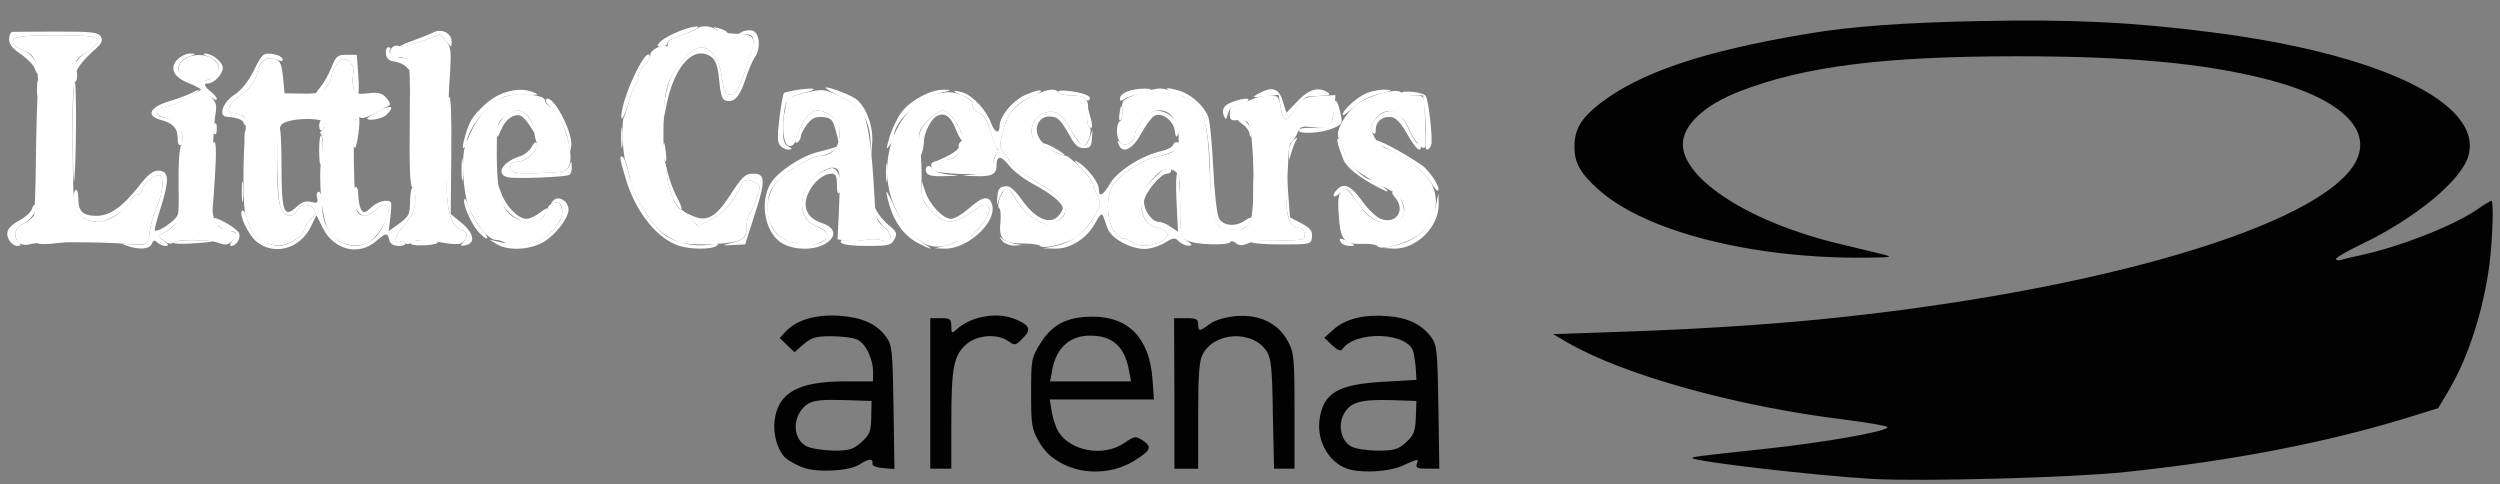 <?xml version="1.0" encoding="utf-8"?>
<!-- Generator: Adobe Illustrator 16.0.0, SVG Export Plug-In . SVG Version: 6.00 Build 0)  -->
<!DOCTYPE svg PUBLIC "-//W3C//DTD SVG 1.1//EN" "http://www.w3.org/Graphics/SVG/1.1/DTD/svg11.dtd">
<svg version="1.1" id="Layer_1" xmlns="http://www.w3.org/2000/svg" xmlns:xlink="http://www.w3.org/1999/xlink" x="0px" y="0px"
	 width="1373px" height="266px" viewBox="0 0 1373 266" enable-background="new 0 0 1373 266" xml:space="preserve">
<rect x="0" y="0" width="1373" height="266" fill="#808080" stroke="none"/>
<path fill="#ffffff" d="M69.469,134.899c-3.141-0.994-2.647-1.158,2.48-0.662c8.1,0.994,9.753-0.164,10.416-7.271
	c0.166-3.143,1.819-8.928,3.638-13.063c3.472-7.77,4.298-16.037,1.818-17.523c-1.984-1.324-10.085,5.287-10.085,8.267
	c0,1.322-0.994,2.313-2.315,2.313c-1.321,0-2.811,1.322-3.472,2.977c-1.653,4.794-12.4,11.903-18.353,11.903
	c-7.109,0-12.729-4.793-13.227-11.406c-0.166-2.812,0.331-5.621,1.157-6.117c0.826-0.496,1.488,1.653,1.488,4.63
	c0,7.108,2.479,9.588,9.919,9.588s14.218-4.791,23.146-16.035c4.793-6.282,7.771-8.764,10.747-8.764
	c5.952,0,6.283,4.629,1.819,19.18c-2.313,7.109-3.966,13.228-3.637,13.557c1.488,1.486,11.244-5.126,12.566-8.432
	c1.157-2.812,1.486-2.977,1.486-0.662c0.167,2.812-3.472,7.111-9.093,10.58c-3.139,1.819-3.139,1.819,0.167,4.465
	c2.646,1.984,2.811,2.479,0.827,2.646c-1.488,0-3.473-0.825-4.629-1.983c-1.488-1.485-2.151-1.154-2.978,0.828
	C82.2,136.883,76.413,137.378,69.469,134.899L69.469,134.899z M140.726,132.583c-4.629-4.133-9.752-14.879-7.771-16.862
	c0.498-0.496,1.325,0.497,1.984,2.151c3.141,9.752,4.794,12.398,9.424,14.711c2.645,1.324,6.778,2.479,8.928,2.479
	c4.629,0,13.722-5.785,13.722-8.762c0-0.992,1.653-3.474,3.472-5.621c2.976-2.978,3.306-4.133,1.488-6.283
	c-2.811-3.472-6.117-3.139-8.597,0.827c-3.141,4.96-7.274,4.134-9.424-1.818c-1.984-5.953-2.48-42.158-0.496-43.315
	c0.662-0.496,1.157,9.093,1.157,21.161c0,25.131,1.323,28.768,8.1,22.486c2.978-2.811,5.291-3.638,8.101-2.811
	c3.472,0.826,3.968,0.496,3.307-2.314c-0.496-1.818,0-3.307,0.992-3.307c1.157,0,1.82,3.143,1.82,8.102
	c0,21.492,23.477,29.76,33.066,11.572c1.818-3.638,3.307-7.605,3.307-8.928c0-4.133-3.474-4.629-6.78-0.991
	c-1.819,1.983-4.629,3.472-6.283,3.472c-4.793,0-9.258-13.227-5.125-15.705c0.992-0.66,1.653,1.155,1.653,4.463
	c0,2.977,0.827,6.613,1.653,7.937c1.322,1.983,2.149,1.819,5.456-1.323c2.149-1.982,5.621-3.637,7.771-3.637
	c3.637,0,3.637,0.496,2.811,8.266l-0.99,8.432l4.794-3.473c6.446-4.629,6.944-5.455,6.944-14.053
	c0.166-3.967,0.827-6.943,1.653-6.447c1.982,1.156,1.653,10.25-0.498,14.383c-0.992,1.984-3.803,5.621-5.952,8.103
	c-3.803,3.968-4.133,9.259-0.496,7.108c0.827-0.495,1.818-0.166,2.48,0.826c0.66,0.994-0.827,1.652-3.307,1.652
	c-2.976,0-4.794-0.99-5.291-3.306c-1.157-4.134-1.488-4.134-7.44,0.825c-9.424,8.103-22.981,4.631-28.933-7.107l-3.637-7.275
	l-3.307,6.78C164.368,136.883,150.314,140.521,140.726,132.583z M272.824,134.073l-4.134-2.479l4.96,1.155
	c15.54,3.638,24.965,0.828,32.735-9.59c3.968-5.455,2.811-13.393-1.818-11.737c-2.313,0.825-2.479,0.659-0.661-1.323
	c2.479-2.646,7.439-0.331,8.268,4.134c0.991,4.629-7.44,15.539-14.55,19.179C290.019,137.378,278.61,137.71,272.824,134.073z
	 M373.179,135.063c-11.903-3.637-23.807-18.186-29.263-36.041c-3.639-11.904-3.969-14.219-1.82-12.73
	c0.826,0.496,2.479,5.127,3.474,10.416c1.983,9.754,10.579,24.472,18.187,31.248c5.62,4.959,16.697,7.771,25.129,6.447
	c4.96-0.662,6.448-0.498,4.631,0.659C390.537,137.048,379.627,137.048,373.179,135.063z M430.383,134.073
	c-9.92-4.961-13.723-22.486-7.109-33.396c3.803-6.282,16.203-14.551,25.296-17.029c3.473-0.826,7.605-1.982,9.093-2.479
	c2.313-0.827,2.149-0.496-0.329,1.652c-1.819,1.486-4.631,2.646-6.283,2.646c-5.29,0-19.343,8.434-24.47,14.549
	c-3.968,4.794-4.96,7.605-4.96,13.557c0,10.746,4.3,16.863,13.724,19.674c15.045,4.3,26.618-3.967,12.729-9.26
	c-10.417-3.967-10.087-19.672,0.827-27.938c3.139-2.314,6.941-3.968,8.595-3.638c3.308,0.662,5.787,9.754,3.639,13.228
	c-0.992,1.321-1.486,0-1.486-3.97c0-4.959-0.661-6.28-2.978-6.28c-4.63,0-10.416,4.959-12.896,11.076
	c-3.307,7.604-0.331,13.393,7.606,16.036c7.604,2.48,8.432,7.439,1.817,11.406C447.247,137.378,437.327,137.544,430.383,134.073
	L430.383,134.073z M503.955,133.411c-7.275-3.967-12.567-10.912-15.541-20.832c-1.158-3.968-1.819-7.273-1.486-7.273
	c0.329,0,2.479,4.134,4.793,9.424c4.133,8.764,9.754,15.376,16.863,19.84C513.544,137.71,510.733,136.883,503.955,133.411z
	 M518.834,135.063c3.14-0.658,6.282-1.982,7.272-2.975c0.993-0.992,2.646-1.323,3.638-0.992c2.148,0.826,9.261-6.285,12.566-12.566
	c1.322-2.646,1.485-4.134,0.165-5.457c-1.321-1.322-3.803-0.33-9.094,3.474c-9.754,6.942-14.879,6.778-21.823-0.66
	c-4.133-4.3-5.619-7.274-5.456-11.077l0.166-5.29l1.82,5.455c2.148,7.11,9.753,15.211,14.218,15.211c1.984,0,6.283-2.646,9.92-5.787
	c7.607-6.776,11.242-7.272,12.73-1.651c2.313,9.588-13.723,24.139-26.122,23.807l-5.456-0.166L518.834,135.063z M578.849,135.229
	c9.424-1.82,16.698-7.111,21.493-15.377c4.299-7.273,4.464-8.1,2.313-12.4c-1.323-2.645-2.479-5.619-2.479-6.777
	c0-0.991-2.812-4.629-6.117-7.936c-3.638-3.475-4.795-5.291-2.811-4.135c5.125,2.48,12.233,11.406,12.233,15.211
	c0,4.793,2.148,3.803,6.446-3.474c4.3-6.778,17.688-15.21,27.94-17.36c2.976-0.658,5.95-2.148,6.445-3.471
	c0.826-2.314,3.805-1.654,3.805,0.826c0,1.652-6.78,4.464-14.054,6.117c-7.439,1.652-20.501,10.416-23.146,15.705
	c-3.638,6.942-3.142,19.014,0.992,24.801c1.817,2.645,3.968,4.462,4.629,3.966c0.827-0.331,2.811,0.331,4.464,1.653
	c3.803,2.811,8.432,3.142,15.376,0.662c6.613-2.315,6.282-6.944-0.659-8.103c-5.622-0.992-9.094-6.446-9.094-14.384
	c0-3.967,1.652-7.109,6.283-12.069c6.281-6.446,10.25-8.432,10.25-4.96c0,0.994-0.994,1.653-2.314,1.653
	c-3.473,0-12.565,11.077-12.565,15.376c0,4.96,4.463,11.076,7.937,11.076c1.653,0,4.63,1.158,6.779,2.812l3.968,2.646l-0.827-16.697
	c-0.496-9.26-0.167-16.368,0.66-15.872c0.661,0.496,1.323,8.596,1.323,17.854c0,15.873,0.329,17.36,3.804,19.674
	c2.976,2.149,3.14,2.646,0.826,2.646c-1.488,0.166-3.804-0.993-5.29-2.313c-2.149-2.313-2.978-2.148-7.938,0.826
	c-2.976,1.819-7.936,3.307-10.913,3.307c-7.769,0-18.352-5.786-20.336-11.242c-0.826-2.479-1.982-5.621-2.479-6.943
	c-0.659-1.652-1.818-0.66-4.135,3.637c-4.463,8.599-13.722,14.55-22.151,14.386l-6.613-0.168L578.849,135.229L578.849,135.229z
	 M764.68,135.229c14.549-3.307,21.325-9.92,24.138-23.313l1.157-5.787l0.165,5.621c0.331,12.729-12.232,25.295-24.964,24.799
	l-5.456-0.33L764.68,135.229z M4.991,131.923c-2.314-4.465-0.661-7.439,5.952-11.077c3.141-1.653,6.117-4.464,6.613-6.117
	s1.323-2.646,1.82-2.313c1.819,1.982-1.82,7.938-6.284,10.25c-4.96,2.646-6.282,6.943-2.809,10.416
	c1.486,1.488,1.323,1.982-0.826,1.982C7.967,135.063,5.982,133.577,4.991,131.923L4.991,131.923z M20.862,133.245
	c0.496-0.826,4.794-1.486,9.424-1.321c9.754,0.166,8.928,0.825-2.48,1.981C23.508,134.237,20.366,134.073,20.862,133.245z
	 M95.261,133.079c0.496-0.658,5.787-1.321,11.904-1.154c13.061,0.165,11.903,0.992-2.48,1.818
	C99.063,134.073,94.765,133.907,95.261,133.079L95.261,133.079z M127.83,132.089c3.141-3.307,2.149-5.291-2.314-5.291
	c-2.976,0-8.1-4.133-8.1-6.613c0-1.984,12.069,4.629,13.722,7.607c1.488,2.645-1.157,7.271-4.298,7.271
	C126.012,135.063,126.343,133.741,127.83,132.089z M225.705,133.411c1.157-1.983,13.557-2.313,14.713-0.33
	c0.331,0.66-2.976,1.487-7.44,1.652C227.688,134.899,225.043,134.403,225.705,133.411z M254.308,133.245
	c2.976-3.141,2.479-6.117-1.158-7.272c-6.444-1.983-8.432-12.07-8.432-42.986c0-18.352,0.66-29.098,1.819-29.76
	c1.156-0.826,1.486,8.929,1.321,31.58l-0.329,32.735l6.282,5.125c6.613,5.621,7.44,11.076,1.653,12.068
	C252.819,135.229,252.488,134.899,254.308,133.245z"/>
<path fill="#ffffff" d="M401.121,133.577c7.771-1.983,8.928-3.143,8.928-9.094c0-2.811,0.659-5.953,1.485-6.779
	c0.826-0.992,2.646-4.793,3.969-8.764c2.313-6.447,2.313-7.109-0.496-8.598c-4.464-2.313-6.613-1.983-7.938,1.322
	c-3.636,8.268-9.422,15.211-16.035,18.685l-7.438,3.968l-3.637-3.803l-3.804-3.803l4.464,1.983c7.272,3.14,12.232,0.66,19.179-9.754
	c8.1-12.399,9.259-13.557,14.219-13.557c6.282,0,6.447,4.3,0.496,22.317l-5.289,16.533l-6.613,0.331
	C396.323,134.899,396.323,134.733,401.121,133.577z M461.961,133.245c-0.826-1.321,0.167-1.651,3.307-1.155
	c2.48,0.495,6.943,0.329,9.92-0.331c2.812-0.66,6.943-0.496,8.928,0.167c5.786,2.147,6.778-2.979,1.486-7.275
	c-2.313-1.983-4.793-5.786-5.289-8.597c-0.826-4.796-0.826-4.796,0.826-0.828c0.992,2.314,4.134,6.117,6.942,8.434
	c4.464,3.637,4.795,4.629,3.142,7.77c-1.818,3.307-3.307,3.637-15.045,3.637C468.242,135.063,462.621,134.403,461.961,133.245z
	 M550.412,132.253c-1.982-2.646-1.982-2.81,0.168-0.991c1.322,0.991,4.299,2.149,6.612,2.646l4.134,0.661l-4.301,0.331
	C554.546,134.899,551.569,133.741,550.412,132.253L550.412,132.253z M687.304,132.915c0.497-0.826,6.613-1.157,13.557-0.992
	c6.944,0.328,13.559,0,14.549-0.661c2.48-1.488,0.994-6.117-2.148-6.117c-4.793,0-7.272-6.944-6.943-19.84l0.33-12.399l0.827,13.228
	l0.993,13.227l6.283,3.308c4.96,2.646,6.116,4.133,5.786,7.438c-0.496,4.134-0.661,4.134-17.194,4.134
	C694.084,134.237,686.81,133.577,687.304,132.915z M736.573,133.245c-1.819-2.646-0.331-2.811,4.135-0.33
	c3.966,1.984,3.966,2.148,0.494,2.148C739.219,135.063,737.069,134.237,736.573,133.245z M49.299,132.253
	c1.984-0.328,5.291-0.328,7.439,0c1.984,0.33,0.331,0.662-3.802,0.662C48.803,132.915,47.149,132.583,49.299,132.253z
	 M262.408,126.962c-4.3-5.127-8.764-16.203-7.273-17.689c0.496-0.496,1.653,1.984,2.811,5.456c1.158,3.472,3.968,8.267,6.282,10.747
	c2.316,2.479,3.803,4.959,3.307,5.455C267.039,131.427,264.723,129.608,262.408,126.962z M671.598,125.641
	c-4.63-1.653-6.942-10.249-6.942-26.453c0-20.005-2.314-34.719-6.284-40.008c-1.485-2.151-5.951-5.127-9.753-6.613
	c-9.261-3.638-10.416-5.29-2.313-3.142c7.273,1.818,14.384,7.936,17.193,14.549c0.991,2.314,2.148,14.88,2.812,28.105
	c0.659,13.559,1.981,25.627,3.14,27.775c2.314,4.301,9.261,4.96,14.714,0.993c3.968-2.646,4.794-1.322,1.486,2.646
	C683.668,125.972,675.897,127.128,671.598,125.641L671.598,125.641z M288.199,121.837c-7.604-1.818-15.375-11.242-15.375-18.516
	c0.165-2.646,0.826-1.982,2.479,2.811c2.646,7.273,9.259,14.053,13.887,14.053c1.653,0,4.96-1.486,7.439-3.473
	c2.313-1.819,4.3-2.812,4.3-1.983c-0.167,1.488-5.953,8.929-6.943,8.597C293.821,123.161,291.176,122.665,288.199,121.837z
	 M566.945,119.192c-3.307-2.314-7.438-6.779-9.094-9.92c-3.637-6.779-6.445-7.109-8.762-0.993l-1.653,4.464l0.331-4.959
	c0.165-3.639,1.322-5.127,3.966-5.457c2.812-0.496,5.127,1.488,9.591,7.605c7.109,9.92,14.55,13.393,19.343,9.26
	c1.652-1.652,2.978-3.637,2.978-4.795c0-2.811-6.284-8.1-16.368-13.391c-4.959-2.647-10.746-7.109-13.061-10.088
	c-4.629-5.786-6.942-5.619-6.942,0.33c0,4.465-2.978,5.955-12.07,5.457l-6.941-0.166l8.267-0.991
	c7.272-0.827,8.268-1.488,8.764-5.128c0.33-2.313,1.321-4.959,2.147-6.116c0.992-0.992,0.992-2.313,0.166-2.646
	c-0.66-0.496-2.313-4.795-3.636-9.425c-1.653-6.282-3.474-9.093-6.117-10.085c-2.148-0.826-3.803-2.811-3.803-4.629
	c0-1.984-1.82-3.805-4.96-4.96c-2.646-0.826-4.96-1.983-4.96-2.479c0-0.498,2.148,0,4.96,0.826
	c5.619,1.982,12.896,10.086,15.209,16.698c1.82,5.125,4.631,6.282,4.631,1.984c0-5.621,7.109-14.386,14.382-17.527
	c4.134-1.817,7.771-2.81,8.268-2.313c0.66,0.496-1.818,2.148-5.456,3.638c-8.433,3.473-12.896,8.927-15.376,19.014
	c-1.983,7.272-1.818,8.597,0.495,11.242c1.488,1.653,2.647,3.472,2.647,4.133c0,1.984,7.604,7.604,18.846,14.22
	c12.399,7.273,15.541,13.393,9.425,18.354C577.03,124.483,574.053,124.317,566.945,119.192L566.945,119.192z M754.429,120.185
	c-2.977-1.652-7.274-6.117-9.589-9.92c-4.795-7.439-5.127-7.605-9.424-3.803c-3.308,2.977-4.134,0.662-0.994-2.479
	c3.805-3.803,7.606-1.983,13.558,6.282c3.307,4.629,7.937,9.094,10.25,9.92c8.598,3.307,14.054-4.96,7.771-11.904
	c-1.487-1.652-1.82-2.976-0.826-2.976c3.307,0,7.271,9.589,5.456,13.062C767.488,124.152,762.034,124.813,754.429,120.185z
	 M115.762,98.196c0-11.574,0.66-19.51,1.653-20.171c1.322-0.827,1.486,4.96,0.66,18.517c-0.66,10.748-1.323,19.841-1.653,20.171
	C116.092,117.042,115.762,108.776,115.762,98.196z M369.872,109.438c-1.487-3.141-3.142-8.927-3.638-12.896l-0.827-6.942
	l1.653,6.613c0.992,3.637,3.14,9.424,5.126,12.896c1.82,3.307,2.646,6.117,1.82,6.117
	C373.345,115.225,371.36,112.579,369.872,109.438z M688.297,104.478c0-6.281,0.331-8.762,0.66-5.29c0.33,3.308,0.33,8.597,0,11.573
	C688.628,113.571,688.297,110.927,688.297,104.478z M132.79,105.305c0-4.96,0.331-7.108,0.661-4.464c0.329,2.48,0.329,6.447,0,9.094
	C133.121,112.413,132.79,110.265,132.79,105.305z"/>
<path fill="#ffffff" d="M756.412,102.659c-10.25-5.455-17.193-10.912-18.685-15.209c-3.307-8.268-4.133-12.399-2.313-11.242
	c0.825,0.496,2.148,3.472,2.646,6.613c0.993,5.618,10.746,15.87,15.046,15.87c0.827,0,3.474,1.488,5.787,3.308
	C763.853,105.966,763.026,106.132,756.412,102.659z M785.346,99.353c-3.638-5.621-15.047-14.053-25.131-18.518
	c-2.646-0.99-4.629-2.646-4.629-3.471c0-1.654,15.539,6.612,25.296,13.392c4.464,3.142,10.415,12.399,8.926,13.888
	C789.313,105.14,787.328,102.825,785.346,99.353z M39.875,74.388c0-15.539,0.496-28.766,1.157-29.262
	c1.157-0.66,0.827,46.621-0.331,54.393C40.371,101.337,40.04,90.095,39.875,74.388z M253.48,92.905c0-5.455,0.331-7.438,0.661-4.464
	c0.329,2.978,0.329,7.439,0,9.919C253.812,100.841,253.48,98.36,253.48,92.905z M486.595,94.559c0-4.464,0.331-6.282,0.66-3.638
	c0.331,2.479,0.331,6.117,0,8.267C486.926,101.172,486.595,99.188,486.595,94.559z M279.106,97.37
	c-7.108-1.488-3.472-8.268,6.117-11.408c2.811-0.826,5.787-3.307,6.778-5.288c1.487-2.647,2.313-3.142,3.142-1.654
	c1.653,2.479-6.282,9.754-10.581,9.754c-3.803,0-5.125,1.487-3.967,4.3c0.66,1.982,3.967,2.313,15.707,1.982
	c13.227-0.496,15.045-0.827,16.366-3.803c1.156-3.141,1.321-3.141,1.321,0.33c0.167,1.983-0.496,3.968-1.321,4.463
	C311.016,97.204,283.074,98.36,279.106,97.37z M508.748,94.559c-1.323-3.14,1.651-4.793,3.307-1.819
	c0.661,1.323,4.631,2.646,8.764,3.142c7.109,0.497,6.942,0.661-1.819,0.825C512.055,97.038,509.41,96.376,508.748,94.559z
	 M175.28,82.159c0-4.793,0.496-8.268,1.157-7.604c1.156,1.157,0.827,14.384-0.498,15.706
	C175.611,90.591,175.28,86.954,175.28,82.159z M364.417,86.456c-0.496-1.323-0.66-4.133-0.329-6.283
	c0.496-2.809,0.826-2.148,1.485,2.479C366.4,88.938,365.904,90.425,364.417,86.456L364.417,86.456z M519.165,86.292
	c3.14-1.486,6.281-3.473,6.941-4.629c0.661-1.158,1.324-1.158,1.324-0.332c0,3.475-2.812,5.787-8.267,6.613l-5.786,0.993
	L519.165,86.292z M504.614,79.679c0-7.109,0.661-9.094,5.127-13.557c2.812-2.978,6.446-5.457,7.937-5.457
	c3.142,0,8.598,6.781,10.416,12.896c1.984,6.117-0.496,4.133-3.307-2.809c-2.646-6.78-5.619-8.928-9.754-7.275
	c-3.307,1.158-7.438,8.928-7.605,14.055c0,2.148-0.66,5.289-1.323,7.108C505.277,86.788,504.781,85.3,504.614,79.679z
	 M707.806,83.646c-0.165-2.479,1.157-5.456,2.646-6.612c2.151-1.819,2.48-1.819,1.488-0.168c-0.827,1.324-1.984,4.301-2.646,6.613
	l-1.324,4.464L707.806,83.646z M478.162,78.025c-0.495-11.903-4.793-19.013-15.045-24.138c-4.63-2.314-8.929-4.795-9.424-5.291
	c-2.313-2.314,12.068,2.811,16.202,5.621c5.786,4.133,9.919,15.376,9.093,24.8l-0.659,7.274L478.162,78.025z M575.212,81.331
	c-4.3-2.148-8.101-5.289-8.433-6.943c-1.983-7.77,6.117-15.208,13.723-12.398c1.817,0.826,5.456,4.959,7.771,9.424
	c5.291,9.754,7.771,10.746,10.085,4.629l1.653-4.629l-0.33,4.959c-0.329,4.134-0.992,4.961-4.463,4.961
	c-2.979,0-4.96-1.653-7.606-6.613c-5.125-9.094-6.777-10.746-11.406-10.746c-5.289,0-8.434,5.621-5.952,10.913
	c0.991,2.147,2.479,3.967,3.472,3.967c0.827,0,3.966,1.487,6.942,3.308C588.272,86.788,584.47,86.126,575.212,81.331z
	 M312.669,81.167c-0.331-7.109-5.291-18.188-9.591-21.66c-2.479-1.982-3.968-4.299-3.141-4.961
	c3.475-3.471,15.21,18.686,13.725,26.125C312.999,84.308,312.999,84.308,312.669,81.167z M341.105,75.546
	c0-4.961,0.33-7.109,0.661-4.465c0.329,2.479,0.329,6.447,0,9.094C341.436,82.655,341.105,80.505,341.105,75.546z M194.789,81.167
	c-1.819-1.653-1.653-12.566,0.331-15.541c0.827-1.322,1.653-1.984,1.984-1.653C198.261,65.626,195.946,82.325,194.789,81.167z
	 M255.465,74.719c2.313-8.267,4.133-11.077,10.746-17.192c7.936-7.439,19.344-10.25,27.278-6.613
	c2.646,1.156,1.984,1.322-3.307,1.156c-11.573-0.33-13.394,0.166-20.666,5.953c-6.448,5.125-13.062,15.21-13.227,20.336
	c0,0.991-0.661,2.314-1.653,2.977C253.812,81.829,254.142,78.853,255.465,74.719z M428.399,79.845
	c-1.488-1.654-1.488-5.787-0.331-15.047c0.827-6.944,1.984-13.061,2.48-13.723c0.661-0.496,4.794-1.322,9.26-1.984
	c9.589-1.156,9.422,0.168-0.498,2.48c-7.604,1.983-8.926,4.463-9.258,19.344c-0.166,5.785,0.496,8.266,2.811,9.424
	c2.479,1.486,2.479,1.652,0.165,1.818C431.54,82.159,429.39,81.167,428.399,79.845L428.399,79.845z M488.578,75.05
	c1.322-4.299,4.3-10.416,6.613-13.557c5.125-6.613,16.202-12.4,23.313-12.233c4.299,0.165,4.299,0.329-1.653,1.653
	c-11.573,2.809-25.792,15.705-25.792,23.475c0,1.158-1.157,3.638-2.479,5.458C486.595,82.655,486.595,81.993,488.578,75.05z
	 M614.395,79.349c-0.992-2.313-0.826-2.48,0.827-0.992c2.646,2.645,8.101-0.166,8.101-4.465c0-1.652,1.982-5.455,4.3-8.266
	c3.472-3.967,5.456-4.961,9.424-4.629c6.117,0.66,12.231,7.936,10.085,12.398c-1.157,2.479-1.322,2.314-1.983-1.652
	c-0.66-5.621-7.272-10.416-11.243-8.103c-1.484,0.827-4.629,5.127-7.107,9.591C622.165,81.993,616.379,84.804,614.395,79.349
	L614.395,79.349z M772.78,73.562c-3.307-5.951-6.116-8.926-8.597-9.258c-4.793-0.662-8.596,2.314-8.596,6.777
	c0,2.646-0.498,2.979-1.82,1.653c-2.811-2.81,2.314-10.086,7.606-11.405c5.289-1.322,8.763,1.485,12.729,10.578
	c1.652,3.805,3.804,6.944,4.631,6.944c0.991,0,1.653,0.826,1.653,1.651C780.386,84.308,777.408,81.663,772.78,73.562z
	 M783.031,78.521c0.33-2.149,0.165-8.763-0.331-14.88l-1.156-11.242h-5.456c-2.977,0-5.786-0.496-6.282-1.322
	c-0.331-0.662,2.149-0.992,5.786-0.662c3.472,0.332,6.943,1.324,7.439,2.314c1.652,2.646,3.969,24.305,2.977,26.949
	C784.519,83.481,782.203,82.655,783.031,78.521z M97.575,75.876c0-5.455-2.647-8.267-9.424-10.086
	c-8.101-2.15-5.952-6.943,4.464-10.086c4.96-1.486,10.747-3.638,12.896-4.793c5.787-3.142,4.298-0.826-2.149,2.977
	c-3.141,1.818-8.267,3.803-11.573,4.463c-7.109,1.323-7.606,4.961-0.994,6.447c2.647,0.496,5.622,1.982,6.613,2.976
	c2.647,3.308,3.968,10.581,1.984,11.74C98.237,80.34,97.575,78.853,97.575,75.876z M134.278,75.546c0-3.141,0.329-4.465,0.827-2.812
	c0.329,1.487,0.329,4.134,0,5.786C134.608,80.009,134.278,78.687,134.278,75.546z"/>
<path fill="#ffffff" d="M437.327,75.38c0.659-2.148,2.646-6.447,4.463-9.26c3.805-6.446,8.764-7.109,15.211-1.982
	c3.306,2.646,4.3,4.793,4.133,9.422l-0.165,6.117l-1.82-7.439c-1.818-6.613-2.479-7.438-7.108-7.936
	c-4.135-0.331-6.117,0.496-8.764,3.968c-1.817,2.479-3.472,5.456-3.472,6.613c0,1.155-0.827,2.646-1.82,3.306
	C436.666,78.853,436.5,78.025,437.327,75.38L437.327,75.38z M272.824,71.909c0-4.793,6.613-11.242,11.573-11.242
	c3.472,0,7.439,4.464,9.093,9.92c0.992,3.637,0.66,3.474-2.148-0.992c-1.82-2.977-4.3-5.621-5.621-6.117
	c-3.472-1.157-8.103,1.982-10.416,7.604C272.989,76.372,272.989,76.372,272.824,71.909z M686.313,73.562
	c-0.166-1.486-1.819-3.967-3.803-5.289c-2.977-2.15-3.143-2.646-0.994-2.646c3.142,0,6.944,5.787,5.621,8.763
	C686.809,75.546,686.313,75.215,686.313,73.562z M116.423,72.073c-0.496-0.992-0.166-2.646,0.827-3.637
	c1.324-1.322,1.82-0.826,1.82,1.818C119.067,74.223,118.242,74.884,116.423,72.073z M713.262,71.413
	c0.167-0.826,3.638-1.486,7.438-1.157c8.929,0.661,11.74-1.653,11.74-10.248c0.166-7.275,2.149-5.787,3.967,3.139
	c0.993,4.465,0.496,5.291-4.299,7.275C725.992,73.231,712.27,73.892,713.262,71.413z M175.28,69.098
	c0-1.983,0.827-3.474,1.653-3.474c0.992,0,1.653,0.994,1.653,2.313c0,1.321-0.662,2.978-1.653,3.474
	C176.106,71.909,175.28,70.917,175.28,69.098z M598.025,69.429c-0.659-0.496-1.154-3.307-0.992-6.115l0.166-5.127l1.487,5.621
	C600.342,69.263,600.011,71.577,598.025,69.429z M133.617,67.114c-0.496-1.488-3.968-2.646-9.093-2.977
	c-4.794-0.33-2.149-7.938,3.968-11.904c4.133-2.646,7.769-7.273,10.912-13.557c4.464-8.928,5.125-9.59,9.919-9.094
	c2.811,0.332,5.291,1.487,5.787,2.646c0.496,1.488-0.331,1.653-3.307,0.498c-5.621-2.15-9.258,0.495-10.581,7.271
	c-0.66,3.638-2.976,7.274-6.282,9.92c-2.811,2.313-6.117,4.961-7.109,5.953c-2.314,1.818-2.976,6.613-0.827,6.115
	c2.646-0.658,8.597,2.315,8.597,4.631C135.601,69.263,134.443,69.759,133.617,67.114z M364.747,58.187
	c0.33-5.457,2.313-12.896,4.134-16.533c4.133-7.936,12.067-15.707,16.202-15.707c5.29,0,10.415,7.44,11.406,16.864
	c0.992,7.108,1.819,8.929,4.464,9.259c2.646,0.33,3.968-1.486,7.44-10.746c7.272-20.006,7.272-23.313-0.827-22.32
	c-2.978,0.33-3.141,0.33-0.33-1.321c1.486-0.992,4.298-1.323,6.117-0.827c3.966,1.323,4.629,9.92,0.991,14.88
	c-1.157,1.82-3.472,7.109-4.959,11.903c-3.143,9.424-5.952,12.564-10.416,11.738c-2.314-0.495-3.143-2.646-3.968-11.075
	c-0.66-7.606-1.984-11.244-4.135-12.897c-9.424-6.943-20.17,4.135-24.634,25.297l-2.313,11.405L364.747,58.187L364.747,58.187z
	 M614.891,61.989c0.661-4.63,0.994-4.793,1.488-1.486c0.33,2.148,0,4.464-0.827,5.291C614.559,66.784,614.395,65.294,614.891,61.989
	z M201.732,64.964c0-0.33,2.976-2.15,6.613-4.133c6.778-3.475,8.597-2.479,3.966,2.148
	C210.164,65.294,201.732,66.784,201.732,64.964z M341.602,60.665c2.479-12.729,13.557-34.885,15.21-30.09
	c0.331,0.993-0.992,3.308-2.811,5.127c-1.984,1.983-3.473,4.961-3.473,6.612c0,1.819-0.662,3.638-1.487,4.134
	c-0.66,0.496-2.313,4.465-3.473,8.764C342.924,64.8,340.113,68.767,341.602,60.665z M672.095,63.477
	c-0.826-1.983-0.497-3.968,0.992-5.456c2.811-2.646,14.88-5.456,12.233-2.646c-0.827,0.994-3.474,1.983-5.786,2.314
	c-2.646,0.33-4.301,1.818-5.127,4.629C673.417,65.956,673.25,66.122,672.095,63.477z M703.342,58.847l-1.157-6.779l-7.604,0.826
	c-6.944,0.826-7.275,0.662-3.474-1.486c7.605-4.133,11.242-2.976,13.393,4.133l1.983,6.447l6.117-6.447
	c6.115-6.446,11.406-8.101,16.533-4.793c1.817,1.156,1.155,1.652-3.308,1.819c-3.142,0.165-6.779,0.496-7.771,0.496
	c-1.157,0.165-3.968,2.976-6.283,6.446c-2.313,3.307-4.959,6.117-5.786,6.117S703.836,62.484,703.342,58.847z M737.4,62.98
	c0-2.647,8.596-10.251,13.723-12.069c2.646-0.992,7.108-1.819,9.92-1.651c4.299,0.164,3.638,0.495-3.475,2.313
	c-5.786,1.321-10.746,3.967-14.549,7.605C739.88,62.153,737.4,63.808,737.4,62.98z M114.438,52.069
	c-1.984-1.982-6.613-4.793-10.417-6.283c-8.596-3.14-11.242-8.432-6.446-13.227c1.819-1.818,4.96-3.307,7.109-3.139
	c3.307,0.164,3.307,0.164-0.827,1.652c-8.928,3.307-7.44,12.068,2.314,13.393c12.729,1.982,19.509-9.26,8.267-13.393
	c-2.48-0.826-3.307-1.652-1.984-1.652c3.966-0.168,9.919,4.629,9.919,7.936s-4.959,8.432-7.936,8.432
	c-2.978,0-2.314,1.653,1.818,4.961c1.984,1.652,3.307,3.474,2.646,3.968C118.407,55.21,116.423,54.053,114.438,52.069
	L114.438,52.069z M596.043,54.218c-0.497-0.992-3.969-1.818-7.439-1.818c-3.474,0-6.944-0.66-7.439-1.652
	c-0.661-0.992,1.818-1.323,6.941-0.659c7.938,1.155,11.904,2.976,10.087,4.793C597.696,55.54,596.705,55.21,596.043,54.218z
	 M615.057,54.384c0-2.811,3.966-4.961,11.075-5.621c8.267-0.66,7.771,1.486-0.827,2.977c-3.307,0.66-7.109,1.819-8.1,2.811
	C615.718,55.54,615.057,55.54,615.057,54.384z M20.366,48.267c0-3.639,0.331-4.961,0.662-2.811c0.329,1.982,0.329,4.959,0,6.612
	C20.532,53.557,20.201,51.903,20.366,48.267z M175.775,48.101c1.984-2.314,4.794-7.273,6.282-11.076
	c2.48-6.283,3.307-6.943,8.267-6.943h5.621l0.827,11.242c0.496,6.116,0.331,11.076-0.331,11.076c-1.819,0-3.472-7.771-2.48-11.406
	c0.992-4.133-1.653-8.434-5.291-8.434c-2.811,0-6.778,5.954-6.778,10.416c-0.167,2.646-5.954,9.424-8.102,9.424
	C172.8,52.399,173.626,50.415,175.775,48.101z M19.043,37.52c-0.662-1.817-3.968-5.29-7.607-7.771
	c-4.462-2.977-6.446-5.455-6.446-8.103c0-2.147,0.827-3.967,1.653-4.133c0.992,0,11.904-0.167,24.303-0.167
	c19.673,0,22.979,0.331,24.469,2.813c1.322,2.147,0.496,3.801-4.3,7.936c-3.307,2.977-6.779,6.779-7.769,8.597
	c-1.82,3.142-1.82,3.142-1.984-0.331c0-2.479,2.149-5.125,6.446-8.1c11.077-7.273,7.938-8.928-16.203-8.928
	c-21.989,0-27.112,1.158-23.477,5.457c0.994,1.324,3.637,2.977,5.787,3.473c3.637,0.827,8.928,10.251,6.944,12.068
	C20.532,40.827,19.705,39.503,19.043,37.52z M223.391,37.024c-1.157-1.488-4.133-2.813-6.446-3.142
	c-3.141-0.329-4.631-1.653-4.96-4.134c-0.332-2.148,0.329-3.803,1.321-3.803s1.486,0.661,0.826,1.487
	c-0.993,1.817,1.984,4.133,6.283,4.299c3.803,0.33,6.613,3.308,5.787,5.786C225.705,39.008,224.878,38.843,223.391,37.024z
	 M225.871,22.64c4.629-1.652,10.086-3.803,12.069-4.793c4.464-2.479,10.087,0.33,10.087,4.961c0,3.473,0,3.473-2.976-0.168
	l-2.979-3.803l-9.92,3.638c-5.456,1.819-11.075,3.472-12.399,3.308C218.431,25.782,221.242,24.294,225.871,22.64z M362.102,23.467
	c2.149-2.646,10.747-6.778,17.36-8.433c7.438-1.652,3.472,1.486-5.456,4.299c-4.301,1.488-7.607,3.307-7.44,4.301
	c0.166,0.826-1.157,1.818-2.978,1.818C360.944,25.782,360.614,25.286,362.102,23.467L362.102,23.467z M394.176,16.854
	c-2.977-2.149-2.977-2.313,0.661-1.323c1.983,0.496,4.134,1.488,4.63,2.315C400.789,20.161,397.813,19.663,394.176,16.854
	L394.176,16.854z"/>
<path fill="#ffffff" d="M507.095,133.411c-7.109-4.465-10.912-9.094-15.54-19.344c-12.234-26.617,2.811-61.172,27.61-63.32
	c6.612-0.66,14.88,3.142,14.88,6.779c0,1.818,1.652,3.803,3.803,4.629c2.479,0.992,4.298,3.967,5.951,9.424
	c1.322,4.463,2.977,8.927,3.803,10.086c0.827,1.158,0.827,2.314-0.329,2.977c-0.826,0.495-1.653,2.811-1.653,4.96
	c0,2.147-0.66,4.463-1.652,4.959c-3.308,1.983-30.257,0.994-31.579-1.155c-2.313-3.638-0.827-4.962,5.786-5.457
	c6.281-0.33,9.92-3.307,8.434-6.943c-0.331-1.155,0-2.479,0.992-3.141c3.637-2.148-4.96-17.193-9.92-17.193
	c-1.488,0-5.125,2.479-8.102,5.455c-4.961,5.127-5.288,5.955-4.299,14.385c0.661,4.96,0.992,13.723,0.826,19.344
	c-0.165,9.424,0.331,10.746,5.456,16.037c6.944,7.439,12.069,7.605,21.823,0.659c5.291-3.804,7.771-4.793,9.094-3.472
	c1.322,1.319,1.157,2.811-0.166,5.455c-2.978,5.621-10.25,13.227-12.234,12.896c-0.991-0.166-3.307,0.498-5.125,1.323
	C518.667,136.222,511.891,136.387,507.095,133.411z M571.244,135.063c-0.497-0.658-4.464-1.322-9.094-1.322
	c-11.077,0-13.724-2.313-12.729-11.406c0.331-3.967,0.166-7.605-0.661-7.938c-1.818-1.322,1.653-10.746,4.134-10.746
	c0.993,0,3.307,2.646,4.959,5.787c1.654,3.141,5.954,7.605,9.59,10.086c5.29,3.637,7.274,4.299,10.746,2.977
	c11.244-3.969,8.599-12.565-6.446-21.161c-11.076-6.448-17.854-11.408-17.854-13.558c0-0.662-1.157-2.479-2.646-4.134
	c-2.313-2.647-2.479-3.968-0.495-11.243c2.479-10.086,6.612-15.046,16.531-19.674c8.103-3.968,12.234-4.464,13.89-1.982
	c0.495,0.992,3.802,1.652,7.271,1.652c7.937,0,9.92,2.148,8.928,9.92c-0.495,3.473-0.167,6.613,0.826,7.273
	c2.313,1.486-0.993,11.242-3.637,10.416c-0.992-0.33-3.803-4.133-6.282-8.598c-2.314-4.463-5.954-8.597-7.771-9.424
	c-7.604-2.81-15.706,4.631-13.723,12.399c0.659,2.647,14.55,11.077,18.353,11.077c2.313,0,15.047,13.062,15.047,15.376
	c0,1.157,1.155,3.968,2.479,6.612c2.149,4.301,1.982,5.127-2.313,12.399c-2.48,4.134-6.943,9.093-9.92,10.913
	C584.305,134.237,572.399,136.883,571.244,135.063z M756.412,135.063c-0.497-0.658-4.134-1.322-8.267-1.156
	c-9.92,0.498-12.07-2.148-12.896-15.707c-0.659-8.596-0.165-11.738,1.652-13.227c2.646-2.148,2.979-1.818,10.913,9.424
	c6.446,8.928,18.846,11.408,22.65,4.135c2.313-4.135-0.827-10.912-6.448-13.724c-18.682-9.754-24.303-14.384-25.956-21.657
	c-0.496-2.812-1.818-6.117-2.646-7.111c-2.314-2.809,1.817-11.405,8.432-17.688c5.456-5.126,22.815-10.417,25.626-7.604
	c0.994,0.992,4.134,1.651,7.109,1.651c5.29,0,5.458,0.331,5.785,7.109c0.827,15.707,0.827,20.17,0.168,21.327
	c-0.993,1.983-6.282-3.969-8.598-9.754c-4.464-11.075-13.557-13.393-19.179-4.961c-2.314,3.475-2.314,4.465,0,9.095
	c1.486,2.811,4.299,5.62,6.283,6.282c7.604,2.313,20.666,12.069,24.469,18.188c6.778,11.075,1.983,25.955-10.416,31.741
	C766.498,135.396,757.735,137.214,756.412,135.063z M10.447,133.245c-3.472-3.473-2.48-7.936,2.645-10.416
	c2.646-1.486,5.125-3.471,5.621-4.629c0.331-1.154,0.827-14.382,0.992-29.428c0.167-15.045,0.661-32.24,0.994-38.357
	c0.825-13.557-1.324-20.83-6.78-22.153c-2.149-0.496-4.793-2.147-5.787-3.474c-3.635-4.299,1.488-5.455,23.477-5.455
	c24.303,0,27.279,1.652,16.037,9.093c-6.117,3.969-6.448,4.795-5.622,9.92c0.662,3.307,0.331,5.953-0.66,6.612
	c-1.322,0.826-1.653,12.234-1.488,35.216c0.331,33.065,0.496,34.224,4.133,37.86c5.291,5.291,13.393,4.959,20.997-0.662
	c3.307-2.645,6.448-5.95,6.944-7.438c0.66-1.653,2.149-2.978,3.472-2.978c1.323,0,2.314-0.991,2.314-2.313
	c0-2.979,8.1-9.591,10.085-8.268c2.48,1.486,1.653,9.921-1.984,17.855c-1.818,4.299-3.472,10.416-3.635,13.559
	c-0.331,6.613-1.984,7.271-13.557,6.115c-12.403-1.156-47.453-1.156-52.082,0.166C14.083,134.899,11.604,134.403,10.447,133.245z"/>
<path fill="#ffffff" d="M90.135,132.253c-3.306-2.479-3.306-2.479-0.167-4.299c8.102-4.959,8.434-5.951,8.102-25.957
	c-0.166-10.91,0.331-20.498,1.488-22.483c2.48-5.291-1.488-12.567-8.101-14.55c-7.274-1.983-6.944-5.29,0.496-6.779
	c3.307-0.496,8.928-2.977,12.566-5.125l6.613-4.301l4.133,3.968c3.307,3.142,3.966,4.795,3.14,9.589
	c-0.66,3.143-1.486,16.037-1.984,28.438c-1.156,27.113,0.331,34.059,7.771,35.546c6.282,1.157,7.109,2.646,3.307,6.116
	c-2.313,2.15-3.966,2.313-7.44,0.992c-5.62-2.147-22.979-2.147-24.965-0.164C94.103,134.237,92.12,133.907,90.135,132.253
	L90.135,132.253z M143.702,132.419c-3.966-2.149-5.456-4.629-8.926-14.715c-1.322-3.967-1.488-29.429-0.167-43.316
	c0.827-9.422,0.662-10.248-2.809-11.405c-1.984-0.827-4.133-1.157-4.795-0.993c-2.149,0.497-1.488-4.299,0.827-6.115
	c0.992-0.993,4.299-3.639,7.109-5.955c3.307-2.645,5.621-6.281,6.283-9.92c1.324-6.444,5.126-9.258,10.086-7.438
	c2.646,0.827,3.472,3.142,4.133,9.92l0.827,8.763l9.92,0.168c7.936,0.164,10.416-0.496,12.73-3.143
	c1.653-1.818,2.809-4.133,2.976-5.29c0-4.463,3.966-10.416,6.779-10.416c3.637,0,6.282,4.302,5.291,8.435
	c-0.496,1.652-0.496,4.793,0.165,7.108c0.827,3.472,1.653,3.804,7.938,3.14c5.62-0.66,7.769-0.164,10.085,2.479
	c1.653,1.819,2.479,3.638,1.653,4.133c-8.928,5.291-14.219,7.607-15.707,6.781c-0.992-0.662-2.314-0.168-2.976,0.826
	c-1.488,2.479-0.827,46.292,0.827,50.258c1.653,3.805,6.613,3.638,10.58-0.659c3.307-3.638,6.78-3.142,6.78,0.992
	c0,5.127-6.944,15.376-11.74,17.525c-7.44,2.978-16.202,0.33-20.666-6.283c-4.133-6.282-6.283-27.444-4.299-42.159
	c0.827-5.619,0.827-10.085-0.165-11.075c-0.827-0.826-0.662-1.82,0.329-2.479c0.993-0.662,1.82-2.314,1.82-3.639
	c0-3.803-21.162-3.307-24.14,0.659c-2.809,3.476-3.14,37.199-0.496,44.808c2.149,5.951,6.283,6.777,9.424,1.817
	c2.48-3.967,5.787-4.299,8.597-0.825c1.819,2.147,1.486,3.307-1.488,6.281c-1.819,2.151-3.472,4.631-3.472,5.621
	c0,3.143-9.424,8.764-14.383,8.598C150.149,134.733,146.017,133.741,143.702,132.419L143.702,132.419z M222.398,133.411
	c-0.661-0.992-1.653-1.321-2.48-0.826c-3.637,2.148-3.307-3.141,0.496-7.108c2.149-2.479,4.96-6.117,5.952-8.103
	c2.314-4.629,2.314-13.227,0-14.549c-1.156-0.826-1.653-12.399-1.323-35.051c0.331-30.75,0-34.057-2.48-35.545
	c-1.653-0.827-3.307-1.156-3.803-0.66c-0.661,0.496-1.984,0.166-3.307-0.826c-2.811-2.313,0.166-6.779,3.637-5.455
	c1.323,0.496,6.944-0.662,12.565-2.647l10.416-3.804l2.979,3.804c2.645,3.142,2.809,5.621,2.147,17.194
	c-0.661,7.272-1.321,26.453-1.819,42.324c-0.826,31.248,0.993,41.662,7.771,43.813c3.638,1.155,4.134,4.629,0.994,7.108
	c-1.488,1.324-5.291,1.324-13.227-0.166c-8.597-1.487-11.904-1.321-14.383,0.166C224.548,134.237,223.06,134.403,222.398,133.411z"
	/>
<path fill="#ffffff" d="M277.784,133.577c-1.322-0.994-3.803-1.82-5.456-1.82c-3.968,0-11.243-8.764-14.88-18.02
	c-3.141-7.771-4.3-27.611-1.819-34.061c5.621-15.375,13.394-24.303,23.477-27.111c6.779-1.82,20.171-0.331,20.171,2.479
	c0,1.156,1.486,2.977,3.473,3.967c5.952,3.307,12.729,24.635,9.92,31.744c-1.323,3.471-2.48,3.802-16.366,4.298
	c-11.74,0.331-15.047,0-15.706-1.981c-1.157-2.812,0.165-4.299,3.968-4.299c4.629,0,12.234-7.273,10.416-10.086
	c-0.827-1.322-1.486-4.464-1.653-6.943c-0.328-5.455-4.96-11.076-8.927-11.076c-1.652,0-4.794,1.486-7.107,3.474
	c-4.465,3.308-4.465,3.635-4.465,20.499c0.165,26.783,3.473,34.389,16.036,37.199c4.96,1.156,6.446,0.826,8.928-2.149
	c1.652-1.983,2.976-4.464,3.141-5.456c0-1.156,1.486-2.313,3.307-2.811c2.48-0.661,3.639,0.165,4.3,3.307
	c1.156,4.464-2.479,10.581-9.59,15.872C293.986,134.237,281.421,136.056,277.784,133.577L277.784,133.577z M372.683,132.915
	c-2.809-1.157-6.778-3.474-9.093-5.291c-6.446-5.291-16.035-20.996-17.359-28.105c-0.66-3.638-1.817-8.432-2.646-10.746
	c-1.653-4.299-2.314-21.658-0.992-24.304c0.496-0.66,1.819-4.793,2.977-9.259c1.157-4.299,2.812-8.268,3.473-8.764
	c0.825-0.494,1.487-2.313,1.487-4.133c0-1.652,1.486-4.63,3.308-6.447c1.817-1.818,3.306-4.465,3.306-5.787
	c0-2.646,6.446-5.951,8.763-4.629c0.661,0.33,0.992-0.166,0.827-1.322c-0.331-1.322,2.646-3.307,7.274-4.795
	c4.299-1.322,8.267-2.977,8.926-3.637c1.818-1.982,8.102-1.486,10.251,0.66c0.991,0.992,5.455,1.984,9.919,2.149
	c13.06,0.329,13.228,1.157,5.291,22.815c-3.474,9.26-4.795,11.076-7.438,10.746c-2.647-0.33-3.475-2.15-4.466-9.259
	c-0.993-9.424-6.116-16.864-11.406-16.864c-4.134,0-12.069,7.938-16.533,16.368c-2.977,5.952-3.636,10.25-4.133,25.626
	c-0.165,10.085,0,19.014,0.497,19.672c0.495,0.827,0.991,4.465,1.322,8.268c0.496,7.273,5.29,19.345,7.771,19.345
	c0.826,0,3.307,1.983,5.456,4.629l3.966,4.463l7.438-3.966c6.78-3.475,12.567-10.25,16.202-18.684
	c1.325-3.308,3.475-3.637,7.938-1.323c2.81,1.487,2.81,2.149,0.496,8.598c-1.322,3.968-3.142,7.771-3.969,8.599
	c-0.825,0.99-1.485,4.133-1.485,7.107c0,3.473-0.993,5.952-3.142,6.944C401.946,134.403,378.47,135.229,372.683,132.915
	L372.683,132.915z M433.193,132.583c-12.233-4.463-15.706-21.492-6.612-32.568c5.126-6.283,19.179-14.549,24.8-14.549
	c9.589,0,13.556-15.045,5.619-21.326c-6.446-5.127-11.405-4.464-15.21,1.982c-1.818,2.811-3.967,7.438-4.462,9.92
	c-0.827,3.141-2.151,4.463-3.969,4.133c-3.142-0.66-4.299-10.416-2.148-20.336c1.321-6.445,1.485-6.613,11.242-8.926
	c9.589-2.15,10.25-2.15,19.178,2.148c5.127,2.479,10.581,6.282,12.07,8.764c2.977,4.629,5.125,19.508,6.446,44.309
	c0.661,13.722,0.993,15.046,5.127,18.353c5.619,4.462,4.792,9.753-1.157,7.44c-1.983-0.662-5.953-0.827-8.763-0.168
	c-2.811,0.662-7.439,0.826-10.251,0.496l-5.127-0.826l0.662-13.393c0.826-18.352,0.661-22.814-0.331-24.469
	c-3.142-5.127-16.202,3.967-18.848,13.061c-2.479,7.938,0,14.551,6.114,17.193c8.103,3.637,8.93,6.612,2.979,9.258
	C445.428,135.56,440.799,135.396,433.193,132.583L433.193,132.583z M621.008,132.583c-1.653-1.321-3.637-1.982-4.464-1.652
	c-0.659,0.496-2.812-1.322-4.629-3.967c-4.135-5.785-4.631-17.856-0.992-24.799c2.646-5.291,15.706-14.054,23.146-15.707
	c12.068-2.646,13.556-3.967,13.227-11.739c-0.33-13.886-11.407-18.847-19.674-8.927c-2.316,2.81-4.3,6.447-4.3,8.1
	c0,4.134-5.457,7.109-7.938,4.63c-2.479-2.479-2.646-10.747-0.165-12.069c0.992-0.658,1.488-3.472,1.157-6.117
	c-0.496-5.618,0-6.114,12.896-10.084c8.763-2.812,10.747-2.479,25.461,5.289c6.116,3.142,8.764,13.062,9.589,37.199
	c0.827,23.146,2.812,32.24,7.44,32.57c10.415,0.992,12.729,0.496,14.712-3.307c3.142-5.621,2.315-49.271-0.991-54.56
	c-0.661-0.993-3.307-1.653-5.621-1.487c-3.803,0.496-4.463-0.166-4.463-3.638c0-2.811,0.992-4.299,3.307-4.629
	c1.819-0.331,5.62-1.653,8.597-2.978c2.811-1.321,7.273-2.313,10.087-2.313c4.464,0,4.96,0.661,5.951,6.613
	c0.496,3.637,1.819,6.612,2.646,6.612s3.473-2.811,5.786-6.282c3.636-5.621,4.793-6.117,12.896-6.613l8.762-0.496l-0.661,7.109
	c-0.992,10.086-2.809,11.737-11.406,10.582c-6.447-0.827-7.273-0.498-8.762,2.976c-0.827,2.149-2.315,4.465-3.307,5.125
	c-0.994,0.496-1.653,3.803-1.653,7.109c-0.167,3.307-0.498,11.902-0.994,19.013c-0.992,13.394,1.488,20.997,6.613,20.997
	c3.142,0,4.629,4.464,2.148,6.117c-1.155,0.66-7.108,0.99-13.227,0.66c-6.282-0.166-13.393,0.33-16.202,1.486
	c-3.637,1.653-5.291,1.653-7.109,0.168c-1.321-1.158-2.811-1.324-3.141-0.662c-1.323,2.148-19.673,1.488-23.807-0.826
	c-3.638-1.983-3.803-3.143-3.803-19.344c0-15.539-0.331-17.358-3.307-19.014c-4.301-2.313-8.434-0.165-14.054,7.275
	c-7.11,9.258-4.301,22.484,4.96,24.138c6.941,1.157,7.272,5.786,0.66,8.101C629.438,135.726,624.811,135.396,621.008,132.583
	L621.008,132.583z M105.511,44.628c-9.259-1.485-10.25-10.416-1.323-13.555c8.597-2.979,18.019,2.313,15.54,8.762
	c-0.827,2.149-1.982,2.812-8.1,4.793C110.802,44.96,107.991,44.96,105.511,44.628z"/>
<path fill="#020202" d="M1028.38,263.029c-31.247-1.819-96.886-9.424-98.869-11.407c-0.659-0.659,2.812-1.157,38.522-4.961
	c34.223-3.637,68.612-9.752,68.612-12.067c0-0.66-10.581-2.479-23.644-4.134c-59.354-7.272-121.188-24.469-151.772-42.159
	l-8.267-4.793l33.562-1.156c41.167-1.323,78.531-3.638,111.269-6.78c153.26-15.046,277.755-51.748,296.105-86.964
	c9.258-18.021-9.424-35.05-49.27-45.135c-34.554-8.763-74.895-12.563-136.893-12.563c-72.912,0-116.558,5.455-152.104,19.18
	c-19.345,7.438-31.412,18.515-31.412,29.098c0,19.344,37.198,43.15,85.971,54.725c9.59,2.314,20.336,4.959,23.973,5.785
	c5.787,1.488,4.63,1.654-9.093,1.82c-62.66,0.66-121.685-14.383-147.312-37.529c-9.919-8.928-13.06-14.549-13.06-23.477
	c0-9.26,3.473-15.376,13.556-23.313c21.991-17.193,56.874-29.1,114.575-38.687c23.313-3.967,52.408-6.117,94.403-6.944
	c50.921-0.992,82.83,0.497,127.138,6.117c92.418,11.74,149.126,38.854,141.356,67.62c-3.638,13.558-28.768,34.39-59.021,48.938
	c-7.607,3.637-13.723,7.108-13.723,7.936s1.321,0.994,2.976,0.498c1.486-0.498,6.283-1.654,10.416-2.48
	c21.989-4.795,50.591-16.037,63.817-24.967c3.968-2.811,7.605-4.959,8.101-4.959c1.323,0,0.662,20.5-0.991,34.223
	c-3.307,25.793-11.74,52.08-22.649,70.267l-5.621,9.424l-16.037,4.959c-44.97,13.885-97.214,23.97-155.74,30.087
	C1137.826,262.368,1055.494,264.518,1028.38,263.029z M440.963,256.747c-3.472-1.323-7.771-3.639-9.423-5.127
	c-4.465-3.966-7.11-13.226-6.117-20.83c1.983-15.211,13.06-21.328,38.686-21.328h15.378v-4.959c0-7.771-4.301-16.366-9.094-18.188
	c-2.479-0.992-8.764-1.652-14.053-1.652c-8.103,0-10.581,0.66-14.88,4.301l-5.127,4.463l-4.134-3.967l-3.967-3.805l3.473-3.804
	c6.117-6.284,16.532-9.26,29.43-8.435c12.565,0.994,20.17,4.302,25.626,11.74c3.141,4.299,3.474,7.109,3.968,38.521l0.496,33.893
	l-6.283-0.498c-3.968-0.328-6.117-1.321-5.786-2.479c0.496-2.977-2.313-2.646-7.108,0.498
	C466.425,258.73,448.9,259.723,440.963,256.747z M473.037,242.859c4.63-4.134,5.29-5.787,5.456-13.723l0.167-8.929l-15.541-0.496
	c-11.903-0.33-16.367,0.168-19.509,2.149c-8.434,5.621-8.928,18.683-0.827,23.146c2.48,1.321,9.095,2.313,14.713,2.479
	C466.589,247.488,468.574,246.827,473.037,242.859L473.037,242.859z M583.973,254.928c-6.446-3.308-9.753-6.446-13.227-12.068
	c-4.134-7.272-4.463-9.093-4.463-26.948c0-18.353,0.165-19.344,4.961-27.115c6.612-10.745,14.879-14.879,28.933-14.879
	c19.672,0,31.082,11.904,32.735,34.06l0.825,11.406h-57.206l1.157,7.11c0.662,3.803,2.315,8.597,3.638,10.746
	c6.944,10.745,24.801,13.724,36.042,6.116c5.786-3.967,6.282-3.967,10.25-1.486c5.291,3.636,4.465,5.455-4.794,11.242
	C611.252,260.219,595.878,260.88,583.973,254.928L583.973,254.928z M620.016,203.347c-2.314-12.896-8.928-18.848-20.666-19.014
	c-11.573-0.33-19.344,6.613-21.492,19.014l-1.158,6.115h44.474L620.016,203.347z M741.533,257.904
	c-10.912-2.646-18.517-15.045-16.862-27.278c1.982-14.879,10.085-19.674,35.876-20.996l17.358-0.993l-0.33-5.787
	c-0.167-3.14-0.826-7.438-1.322-9.422c-2.646-11.076-32.073-12.07-39.184-1.488c-0.661,1.158-2.811,0.166-5.456-2.313l-4.3-4.133
	l4.96-4.463c6.613-5.953,16.863-8.434,29.428-7.439c11.408,0.826,19.015,4.463,24.305,11.572c3.142,4.299,3.474,7.109,3.968,38.522
	l0.498,33.724h-6.613c-5.291,0-6.447-0.495-5.786-2.479c1.322-3.14,0.826-3.14-7.771,0.827
	C763.355,258.896,749.8,259.888,741.533,257.904L741.533,257.904z M772.119,243.024c4.3-3.967,5.125-5.952,5.456-13.723l0.33-9.094
	l-14.879-0.496c-16.7-0.33-21.991,1.324-25.461,8.598c-2.811,6.117-0.661,14.384,4.794,17.029c2.313,1.157,8.764,2.148,14.383,2.148
	C765.671,247.488,767.82,246.827,772.119,243.024z M510.898,216.075v-41.332h5.787c5.125,0,5.786,0.498,5.786,4.465
	c0,3.968,0.165,4.134,2.976,1.652c7.937-7.271,22.319-9.752,32.404-5.455c7.771,3.307,8.763,5.621,3.803,10.416
	c-3.966,3.967-4.298,4.133-7.936,1.486c-6.117-4.133-16.863-3.473-22.815,1.654c-7.108,5.951-8.432,12.729-8.432,42.488v25.957
	h-11.573V216.075z M644.98,216.075l-0.165-41.332h6.613c5.456,0,6.613,0.498,6.613,3.308c0,4.133,0.658,4.133,6.445-0.166
	c2.977-2.147,8.102-3.638,14.383-4.298c12.73-0.993,22.981,3.803,28.271,13.556c3.474,6.283,3.805,8.597,3.805,38.522v31.743
	h-11.242l-0.659-30.089c-0.33-25.625-0.993-30.916-3.475-34.554c-7.769-11.573-28.602-10.581-35.048,1.819
	c-1.983,3.804-2.479,11.076-2.479,33.893v28.931h-13.062L644.98,216.075L644.98,216.075L644.98,216.075z"/>
</svg>
